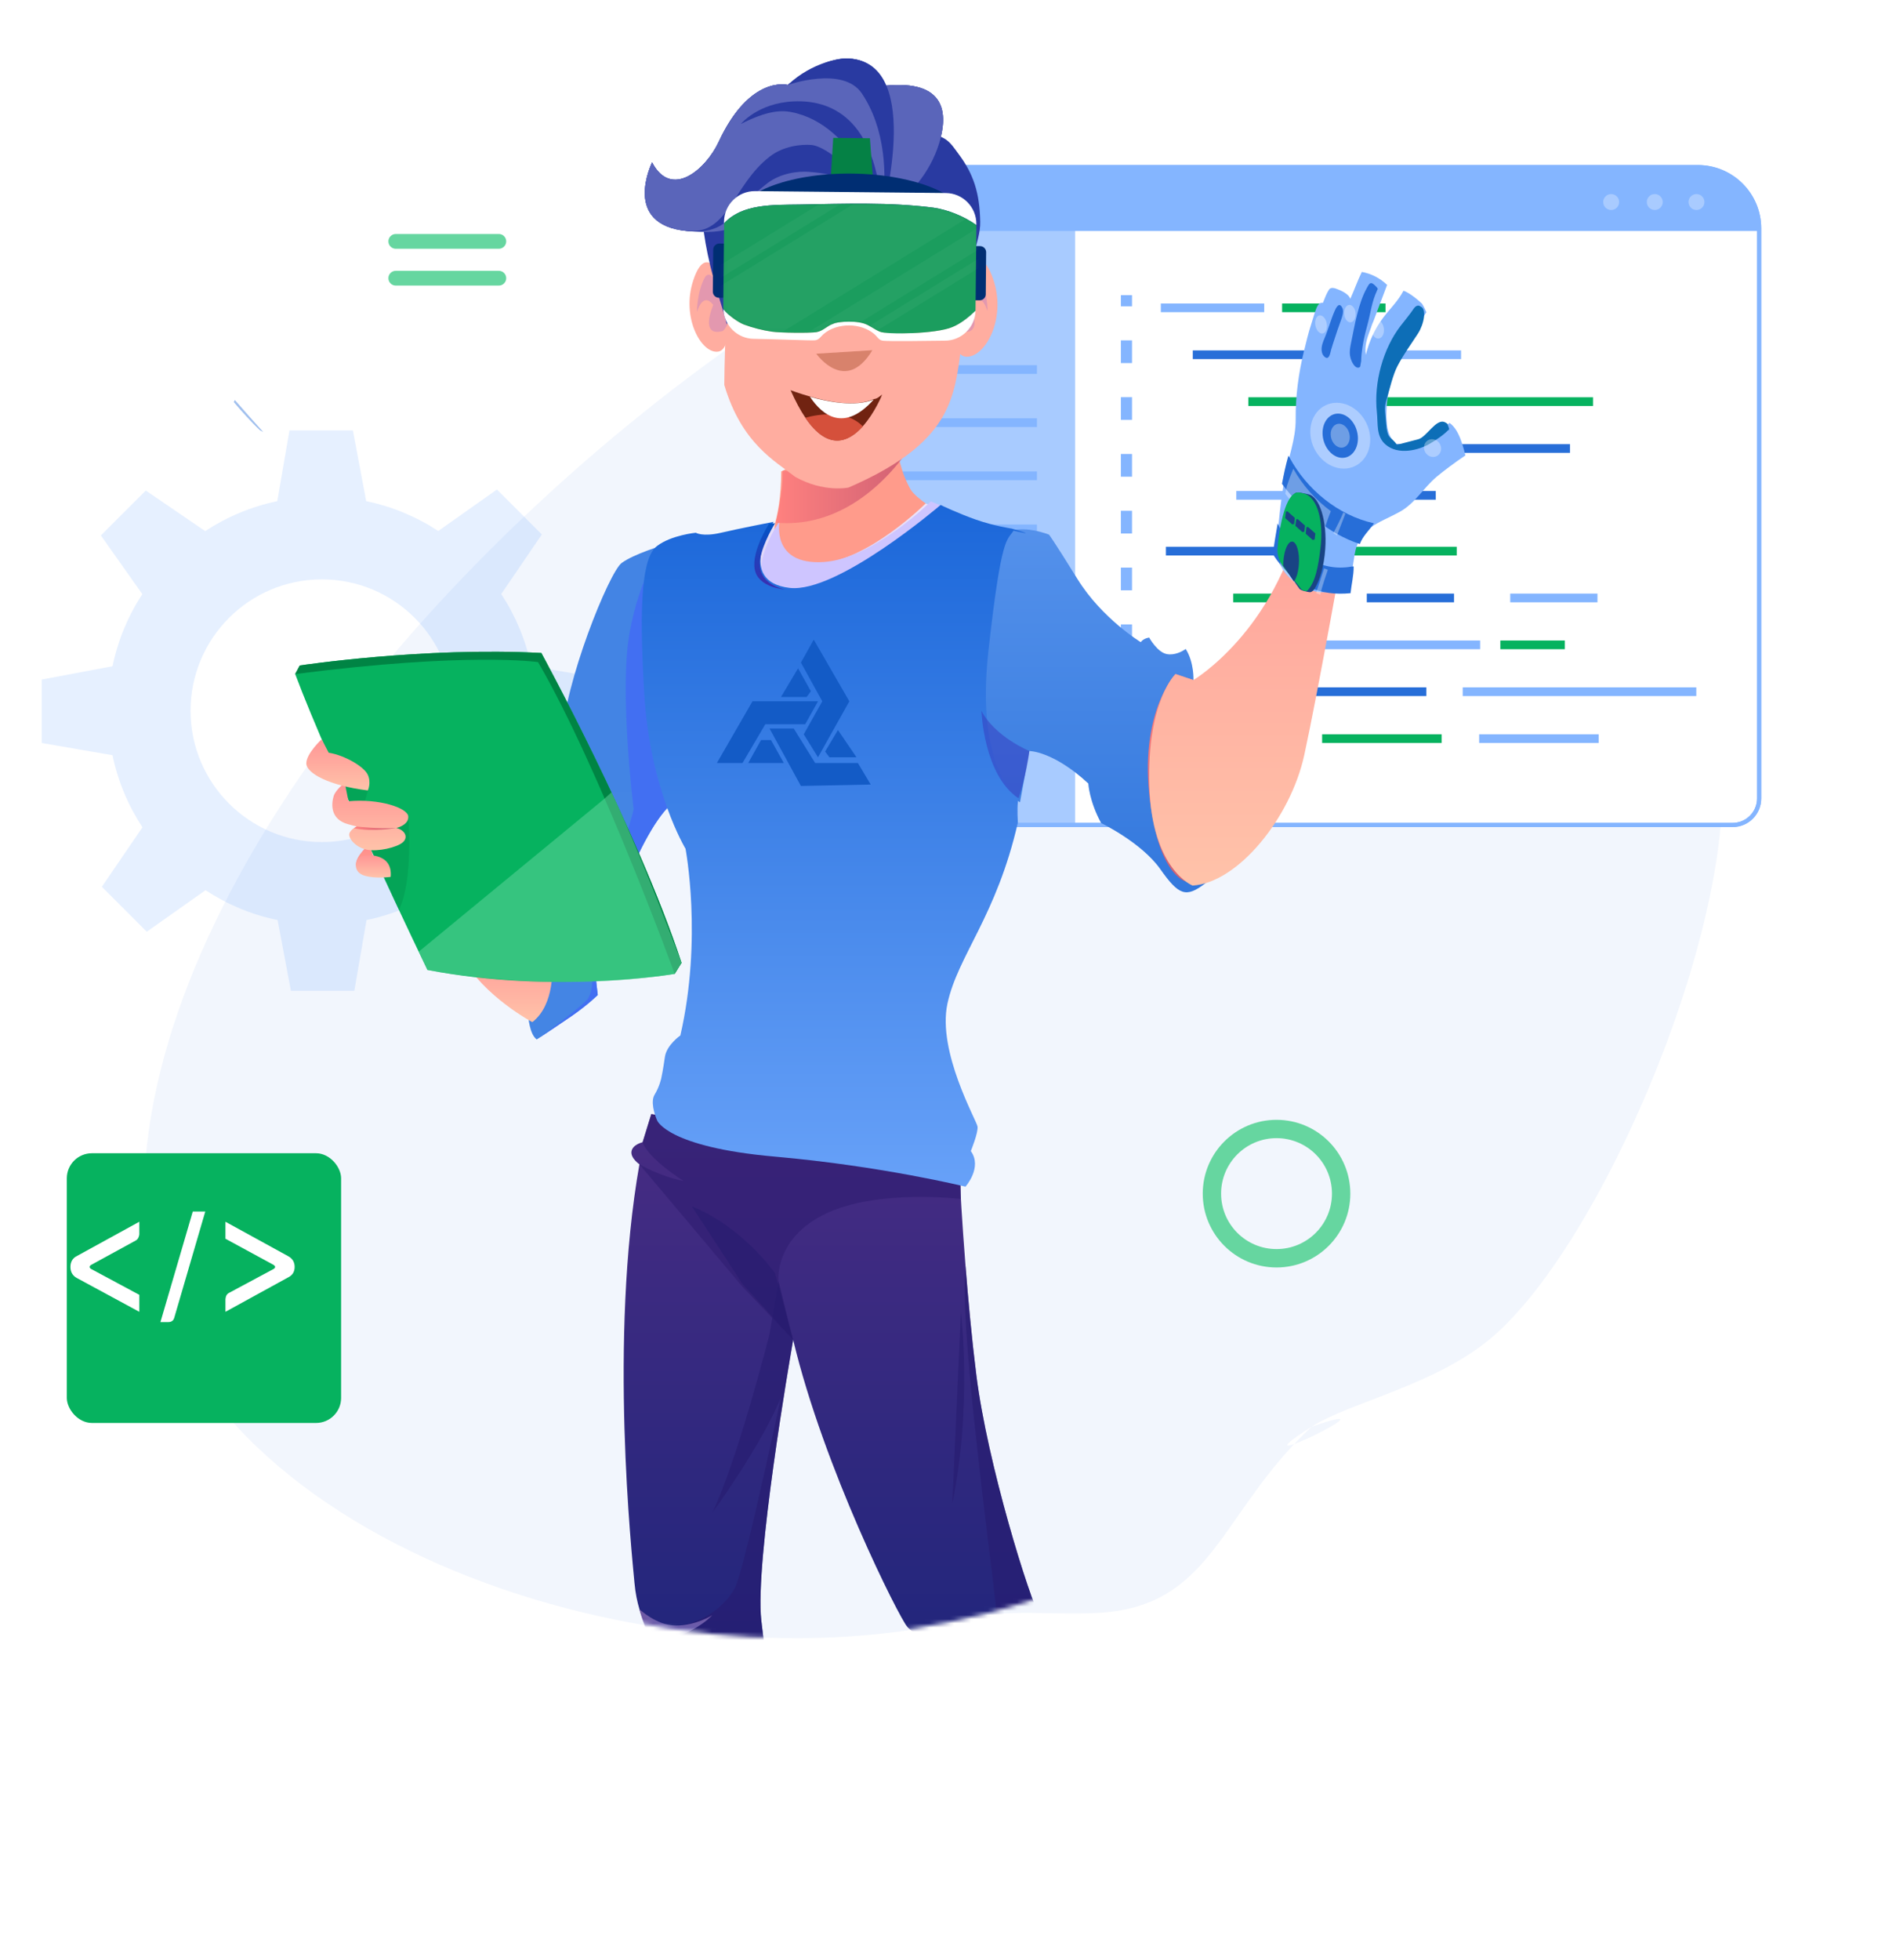 <svg width="454" height="469" viewBox="0 0 454 469" fill="none" xmlns="http://www.w3.org/2000/svg">
<g id="Group 678">
<g id="Group 677">
<path id="Vector" opacity="0.2" d="M127.194 180.713L144.133 177.527V162.34L127.194 159.42C125.893 153.18 123.424 147.339 120.025 142.162L129.743 127.904L118.99 117.151L104.945 127.081C99.767 123.683 93.953 121.24 87.687 119.939L84.501 103H69.314L66.393 119.939C60.154 121.24 54.313 123.709 49.135 127.108L34.904 117.39L24.151 128.143L34.081 142.189C30.683 147.366 28.24 153.207 26.939 159.446L10 162.632V177.819L26.939 180.74C28.24 187.006 30.709 192.82 34.108 197.998L24.39 212.229L35.143 222.982L49.215 213.052C54.392 216.45 60.233 218.919 66.473 220.194L69.659 237.133H84.846L87.766 220.194C94.032 218.893 99.847 216.424 105.024 213.025L119.255 222.743L130.008 211.99L120.078 197.945C123.45 192.794 125.893 186.979 127.194 180.713ZM77.067 201.529C59.703 201.529 45.631 187.431 45.631 170.093C45.631 152.756 59.703 138.657 77.067 138.657C94.43 138.657 108.502 152.729 108.502 170.093C108.502 187.457 94.43 201.529 77.067 201.529Z" fill="#84B5FF"/>
<g id="Group 508">
<path id="Vector_2" opacity="0.06" d="M179.05 80.056C101.773 133.666 31.972 219.256 34.5 290.997C37.028 362.739 147 404.997 227 388.497C239.208 384.489 250.396 386.707 263 385.997C290.563 384.489 292 361.997 314.053 341.458C337.03 333.394 293.156 354.798 314.053 341.458C323.128 335.592 343.826 331.565 357.394 319.938C387.401 294.224 425.396 198.701 408.108 167.098C390.82 135.495 284.868 6.645 179.05 80.056Z" fill="#276ED8"/>
<g id="Group">
<path id="Vector_3" d="M421.227 54.668V191.085C421.227 194.593 418.386 197.434 414.878 197.434H206.852C203.344 197.434 200.503 194.593 200.503 191.085V54.668C200.503 46.575 207.068 40 215.171 40H406.559C414.662 40 421.227 46.575 421.227 54.668Z" fill="white" stroke="#84B5FF" stroke-miterlimit="10"/>
<g id="Group 284">
<g id="Group 76">
<g id="Group 77">
<g id="Group_2">
<g id="Group_3">
<g id="Group_4">
<path id="Vector_4" d="M302.72 72.632H277.962V74.712H302.72V72.632Z" fill="#84B5FF"/>
</g>
<g id="Group_5">
<path id="Vector_5" d="M331.761 72.632H307.003V74.712H331.761V72.632Z" fill="#06B25F"/>
</g>
<g id="Group_6">
<path id="Vector_6" d="M324.003 83.86H285.611V85.94H324.003V83.86Z" fill="#276ED8"/>
</g>
<g id="Group_7">
<path id="Vector_7" d="M349.854 83.86H330.345V85.94H349.854V83.86Z" fill="#84B5FF"/>
</g>
<g id="Group_8">
<path id="Vector_8" d="M315.781 95.074H298.923V97.154H315.781V95.074Z" fill="#06B25F"/>
</g>
<g id="Group_9">
<path id="Vector_9" d="M381.457 95.074H325.526V97.154H381.457V95.074Z" fill="#06B25F"/>
</g>
<g id="Group_10">
<path id="Vector_10" d="M375.939 106.296H312.019V108.377H375.939V106.296Z" fill="#276ED8"/>
</g>
<g id="Group_11">
<path id="Vector_11" d="M315.709 117.511H296.038V119.591H315.709V117.511Z" fill="#84B5FF"/>
</g>
<g id="Group_12">
<path id="Vector_12" d="M343.799 117.511H324.128V119.591H343.799V117.511Z" fill="#276ED8"/>
</g>
</g>
<g id="Group_13">
<g id="Group_14">
<path id="Vector_13" d="M306.572 175.732H277.962V177.813H306.572V175.732Z" fill="#84B5FF"/>
</g>
<g id="Group_15">
<path id="Vector_14" d="M345.197 175.732H316.587V177.813H345.197V175.732Z" fill="#06B25F"/>
</g>
<g id="Group_16">
<path id="Vector_15" d="M382.801 175.732H354.19V177.813H382.801V175.732Z" fill="#84B5FF"/>
</g>
<g id="Group_17">
<path id="Vector_16" d="M341.543 164.5H285.612V166.581H341.543V164.5Z" fill="#276ED8"/>
</g>
<g id="Group_18">
<path id="Vector_17" d="M406.179 164.5H350.248V166.581H406.179V164.5Z" fill="#84B5FF"/>
</g>
<g id="Group_19">
<path id="Vector_18" d="M354.423 153.289H298.923V155.37H354.423V153.289Z" fill="#84B5FF"/>
</g>
<g id="Group_20">
<path id="Vector_19" d="M374.702 153.289H359.26V155.37H374.702V153.289Z" fill="#06B25F"/>
</g>
<g id="Group_21">
<path id="Vector_20" d="M316.193 142.063H295.304V144.143H316.193V142.063Z" fill="#06B25F"/>
</g>
<g id="Group_22">
<path id="Vector_21" d="M348.17 142.063H327.281V144.143H348.17V142.063Z" fill="#276ED8"/>
</g>
<g id="Group_23">
<path id="Vector_22" d="M382.514 142.063H361.625V144.143H382.514V142.063Z" fill="#84B5FF"/>
</g>
<g id="Group_24">
<path id="Vector_23" d="M348.815 130.854H319.524V132.934H348.815V130.854Z" fill="#06B25F"/>
</g>
<g id="Group_25">
<path id="Vector_24" d="M308.471 130.854H279.18V132.934H308.471V130.854Z" fill="#276ED8"/>
</g>
</g>
</g>
<g id="Group_26">
<g id="Group_27">
<g id="Group_28">
<path id="Vector_25" d="M271.064 70.642H268.395V73.314H271.064V70.642Z" fill="#84B5FF"/>
</g>
</g>
<g id="Group_29">
<g id="Group_30">
<path id="Vector_26" d="M271.064 168.467H268.395V163.032H271.064V168.467ZM271.064 154.871H268.395V149.437H271.064V154.871ZM271.064 141.276H268.395V135.841H271.064V141.276ZM271.064 127.68H268.395V122.245H271.064V127.68ZM271.064 114.084H268.395V108.649H271.064V114.084ZM271.064 100.488H268.395V95.053H271.064V100.488ZM271.064 86.892H268.395V81.458H271.064V86.892Z" fill="#84B5FF"/>
</g>
</g>
<g id="Group_31">
<g id="Group_32">
<path id="Vector_27" d="M271.065 176.626H268.396V179.299H271.065V176.626Z" fill="#84B5FF"/>
</g>
</g>
</g>
</g>
</g>
<path id="Rectangle 3" opacity="0.7" d="M200 56.761C200 53.447 202.686 50.761 206 50.761H257.443V197.445H206C202.686 197.445 200 194.759 200 191.445V56.761Z" fill="#84B5FF"/>
<path id="Vector_28" d="M229.351 74.685H204.593V76.765H229.351V74.685Z" fill="#06B25F"/>
<path id="Vector_29" d="M248.302 87.399H209.91V89.479H248.302V87.399Z" fill="#84B5FF"/>
<path id="Vector_30" d="M248.302 100.114H209.91V102.195H248.302V100.114Z" fill="#84B5FF"/>
<path id="Vector_31" d="M248.302 112.829H209.91V114.91H248.302V112.829Z" fill="#84B5FF"/>
<path id="Vector_32" d="M248.302 125.541H209.91V127.622H248.302V125.541Z" fill="#84B5FF"/>
<path id="Vector_33" d="M250.296 150.969H211.904V153.05H250.296V150.969Z" fill="#84B5FF"/>
<path id="Vector_34" d="M250.296 163.686H211.904V165.767H250.296V163.686Z" fill="#84B5FF"/>
<path id="Vector_35" d="M250.296 176.397H211.904V178.478H250.296V176.397Z" fill="#84B5FF"/>
<path id="Vector_36" d="M229.351 138.255H204.593V140.336H229.351V138.255Z" fill="#06B25F"/>
</g>
<path id="Vector_37" d="M421.227 54.668V55.284H200.503V54.668C200.503 46.575 207.068 40 215.171 40H406.559C414.662 40 421.227 46.575 421.227 54.668Z" fill="#84B5FF"/>
<g id="Group_33">
<g id="Group_34">
<path id="Vector_38" opacity="0.3" d="M387.705 48.35C387.705 49.407 386.854 50.258 385.798 50.258C384.741 50.258 383.89 49.407 383.89 48.35C383.89 47.294 384.741 46.443 385.798 46.443C386.844 46.443 387.705 47.294 387.705 48.35Z" fill="white"/>
<path id="Vector_39" opacity="0.3" d="M398.147 48.35C398.147 49.406 397.296 50.258 396.239 50.258C395.182 50.258 394.331 49.406 394.331 48.35C394.331 47.293 395.182 46.442 396.239 46.442C397.285 46.442 398.147 47.293 398.147 48.35Z" fill="white"/>
<path id="Vector_40" opacity="0.3" d="M408.129 48.35C408.129 49.406 407.278 50.258 406.221 50.258C405.165 50.258 404.313 49.406 404.313 48.35C404.313 47.293 405.165 46.442 406.221 46.442C407.278 46.442 408.129 47.293 408.129 48.35Z" fill="white"/>
</g>
</g>
<path id="Vector_41" d="M421.227 54.668V191.085C421.227 194.593 418.386 197.434 414.878 197.434H206.852C203.344 197.434 200.503 194.593 200.503 191.085V54.668C200.503 46.575 207.068 40 215.171 40H406.559C414.662 40 421.227 46.575 421.227 54.668Z" stroke="#84B5FF" stroke-miterlimit="10"/>
</g>
<g id="Group 81">
<g id="Rectangle 3_2" filter="url(#filter0_d_620_6468)">
<rect x="11" y="271" width="65.68" height="64.547" rx="6" fill="#06B25F"/>
</g>
<g id="&#60; / &#62;">
<path d="M33.358 313.947L18.323 305.816C17.352 305.254 16.866 304.384 16.866 303.208C16.866 301.981 17.377 301.112 18.4 300.6L33.358 292.392V295.384C33.358 295.589 33.281 295.87 33.128 296.228C32.974 296.535 32.744 296.765 32.437 296.918L21.775 302.748C21.366 303.055 21.366 303.362 21.775 303.668L33.358 309.882V313.947Z" fill="white"/>
<path d="M46.164 289.938H49.156L41.715 315.405C41.511 316.07 41.05 316.402 40.334 316.402H38.417L46.164 289.938Z" fill="white"/>
<path d="M53.985 292.392L68.943 300.6C70.017 301.163 70.553 302.032 70.553 303.208C70.553 304.384 70.017 305.228 68.943 305.74L53.985 313.947V310.956C53.985 310.802 54.036 310.547 54.138 310.189C54.291 309.831 54.522 309.575 54.828 309.422L65.567 303.668C65.977 303.362 65.977 303.055 65.567 302.748L53.985 296.458V292.392Z" fill="white"/>
</g>
</g>
<g id="Mask Group">
<mask id="mask0_620_6468" style="mask-type:alpha" maskUnits="userSpaceOnUse" x="1" y="11" width="377" height="381">
<path id="Ellipse 14" d="M378 201.997C378 306.931 293.606 391.997 189.5 391.997C85.395 391.997 1 306.931 1 201.997C1 97.063 85.395 11.997 189.5 11.997C293.606 11.997 378 97.063 378 201.997Z" fill="#C4C4C4"/>
</mask>
<g mask="url(#mask0_620_6468)">
<g id="Group 343">
<path id="Vector_42" d="M122.811 201.432C122.811 201.432 125.533 200.611 126.624 202.793C127.714 204.975 131.127 231.166 130.177 238.532C129.216 245.899 126.494 243.177 126.494 243.177C126.494 243.177 126.764 247.54 128.535 248.772L128.546 248.761C128.568 248.75 128.611 248.718 128.665 248.674C128.708 248.653 128.762 248.61 128.827 248.566H128.838C129.885 247.875 133.514 245.477 136.863 243.177C140.816 240.444 143.138 238.122 143.138 238.122C143.138 238.122 142.587 233.759 142.587 232.538C142.587 231.307 151.325 202.242 159.911 193.245C167.926 184.853 160.052 137.578 158.95 131.195L158.821 130.482C158.821 130.482 151.865 132.534 148.862 134.727C145.871 136.93 135.081 163.5 134.541 177.141C133.99 190.782 129.086 198.526 129.086 198.526C129.086 198.526 127.444 197.533 124.712 198.526L122.811 201.432Z" fill="url(#paint0_linear_620_6468)"/>
<path id="Vector_43" opacity="0.83" d="M128.838 248.566C129.885 247.875 133.514 245.477 136.863 243.177C140.816 240.444 143.138 238.122 143.138 238.122C143.138 238.122 142.587 233.759 142.587 232.538C142.587 231.307 151.325 202.242 159.911 193.245C167.926 184.853 160.052 137.578 158.95 131.195L158.821 130.482C158.821 130.482 153.161 137.578 150.709 151.694C148.247 165.822 151.725 193.655 151.725 193.655C151.725 193.655 146.821 216.164 134.746 216.575C134.746 216.575 144.877 231.404 140.881 238.846C140.114 240.261 130.685 247.259 128.838 248.566Z" fill="#436CF6"/>
<path id="Vector_44" d="M151.93 378.855C152.157 381.34 152.589 383.349 153.108 385.098V385.109C153.983 388.123 155.084 390.38 155.689 392.972C156.64 397.066 157.73 412.997 157.73 412.997H186.385C185.294 407.099 183.933 402.531 182.291 387.788C180.725 373.693 189.15 325.111 189.873 320.953C189.906 320.769 189.927 320.672 189.927 320.672C197.294 351.497 215.374 387.248 217.221 389.289C219.057 391.341 222.74 393.177 222.74 393.177C224.792 397.066 229.091 412.997 229.091 412.997H262.033C260.197 404.572 251.805 391.957 249.137 387.248C246.48 382.539 236.457 350.406 233.789 329.129C232.677 320.261 231.824 310.897 231.197 302.98V302.959C230.322 291.899 229.901 283.69 229.901 283.69C221.52 275.104 155.948 266.636 155.948 266.636L153.875 273.365C153.875 273.365 151.531 273.872 151.218 275.514C150.915 277.145 153.108 278.646 153.108 278.646C145.752 320.391 151.326 372.105 151.93 378.855Z" fill="url(#paint1_linear_620_6468)"/>
<path id="Vector_45" opacity="0.62" d="M230.084 286.952C230.084 286.952 210.254 284.511 197.768 290.441C185.283 296.37 186.406 306.609 186.406 306.609L189.927 320.661L177.798 307.97L153.096 278.636C153.096 278.636 157.719 281.433 163.724 282.664C163.724 282.664 155.3 277.447 153.874 273.354L155.948 266.625L230.084 282.459V286.952Z" fill="#301E72"/>
<path id="Vector_46" d="M132.186 231.102C132.186 231.102 133.007 240.315 127.477 244.613C127.477 244.613 116.115 238.684 110.531 228.996C104.925 219.296 132.186 231.102 132.186 231.102Z" fill="url(#paint2_linear_620_6468)"/>
<path id="Vector_47" d="M88.421 202.091C88.421 202.091 85.257 204.661 85.235 206.865C85.214 209.068 90.463 208.042 90.463 208.042L88.421 202.091Z" fill="url(#paint3_linear_620_6468)"/>
<path id="Vector_48" d="M244.234 192.013L246.48 179.733C246.48 179.733 252.215 179.733 260.597 187.51C260.597 187.51 260.802 191.722 263.675 196.982C263.675 196.982 273.331 201.637 277.813 207.977C282.296 214.317 283.991 214.954 288.668 211.358C289.91 210.407 290.753 207.178 291.195 202.782C291.854 196.139 291.606 186.829 290.461 178.631C289.51 171.87 287.944 165.876 285.773 162.754C285.773 162.754 285.979 158.585 283.926 155.313C283.829 155.377 283.721 155.442 283.624 155.518C282.954 155.939 281.226 156.868 279.433 156.544C277.111 156.133 275.167 152.58 275.167 152.58C275.167 152.58 273.839 152.72 273.158 153.682C273.158 153.682 263.88 148.054 258.005 138.582C252.14 129.121 251.189 127.954 251.189 127.954C251.189 127.954 249.688 127.339 247.658 126.961C246.059 126.658 244.126 126.518 242.322 126.939C242.322 126.939 213.808 171.006 244.234 192.013Z" fill="url(#paint4_linear_620_6468)"/>
<path id="Vector_49" d="M183.512 130.481C183.512 130.481 187.066 125.178 187.066 112.822L214.737 99.321C214.737 99.321 213.344 108.848 218.031 117.11C219.273 119.292 225.052 122.748 225.052 122.748C225.052 122.748 199.767 153.93 187.627 150.938C175.487 147.946 177.917 134.726 177.917 134.726C177.917 134.726 179.969 135.525 183.512 130.481Z" fill="#FF9B8B"/>
<path id="Vector_50" d="M221.65 120.491C221.65 120.491 207.944 134.154 196.149 134.921C183.512 135.742 185.597 125.233 185.597 125.233C185.597 125.233 179.883 133.247 181.514 139.555C183.156 145.862 195.631 146.175 205.254 141.974C214.878 137.783 224.08 121.485 224.08 121.485L221.65 120.491Z" fill="url(#paint5_linear_620_6468)"/>
<g id="Group 578">
<path id="Vector_51" d="M222.887 120C222.887 120 209.114 133.73 197.261 134.5C184.562 135.325 186.657 124.765 186.657 124.765C186.657 124.765 180.916 132.818 182.554 139.157C184.204 145.495 196.74 145.81 206.411 141.588C216.082 137.377 225.329 120.998 225.329 120.998L222.887 120Z" fill="#CEC5FF"/>
<path id="Vector_52" d="M164.15 203.118C164.15 203.118 168.253 224.575 162.913 247.813C162.913 247.813 159.624 250.071 159.211 252.947C159.211 252.947 159.211 252.969 159.201 253.001C158.81 255.867 158.347 258.014 158.347 258.014C158.347 258.014 157.974 259.948 156.737 261.999C156.509 262.39 156.379 262.846 156.335 263.345C156.14 265.472 157.355 268.164 157.355 268.164C157.355 268.164 159.83 274.546 185.532 276.804C211.233 279.072 231.183 284 231.183 284C231.183 284 235.299 279.386 232.466 275.479C232.466 275.479 234.276 271.051 234.07 269.608C233.864 268.164 224.399 251.721 226.863 240.205C229.338 228.689 238.585 219.344 243.73 196.866C243.73 196.866 243.523 193.65 243.73 192C243.936 190.361 243.729 190.918 243.729 190.918C243.729 190.918 233.516 184.199 236.675 155.817C239.822 127.434 241.188 129.5 242.688 127C242.688 127 249.547 128.617 242.264 126.501C242.264 126.501 238.075 125.893 233.755 124.384C229.435 122.876 225.225 120.851 225.225 120.851C225.225 120.851 200.499 142.054 189.07 140.698C176.024 139.156 185.228 124.884 185.228 124.884C185.228 124.884 177.033 126.479 172.648 127.499C168.253 128.531 166.614 127.499 166.614 127.499C166.614 127.499 160.785 128.055 157.355 130.649C153.926 133.232 152.905 143.064 154.273 166.095C155.641 189.127 164.15 203.118 164.15 203.118Z" fill="url(#paint6_linear_620_6468)"/>
<g id="Vector 4">
<path d="M203.376 167.84L194.85 153.075L191.78 158.569L196.896 167.84L192.462 175.738L195.873 181.232L203.376 167.84Z" fill="#135BC6"/>
<path d="M191.098 159.943L194.167 165.437L193.144 166.81H187.005L191.098 159.943Z" fill="#135BC6"/>
<path d="M192.803 173.334L195.873 167.84H180.184L171.657 182.605H177.796L183.253 173.334H192.803Z" fill="#135BC6"/>
<path d="M184.277 174.364H190.075L195.191 182.605H205.423L208.492 187.756L191.78 188.099L184.277 174.364Z" fill="#135BC6"/>
<path d="M182.23 177.111H184.618L187.687 182.605H179.161L182.23 177.111Z" fill="#135BC6"/>
<path d="M197.578 179.858L200.648 174.708L205.082 181.232H198.601L197.578 179.858Z" fill="#135BC6"/>
</g>
</g>
<path id="Vector_53" d="M70.686 161.318C79.143 183.967 102.343 232.128 102.343 232.128C132.899 237.992 161.553 233.078 161.553 233.078L163.195 230.432C152.556 198.246 129.626 156.274 129.626 156.274C101.523 154.773 71.777 159.266 71.777 159.266L70.686 161.318Z" fill="#06B25F"/>
<path id="Vector_54" opacity="0.3" d="M97.764 195.394C97.764 195.394 99.06 210.602 95.518 217.752L81.563 187.304L88.206 188.871L87.331 191.949C87.331 191.938 92.85 191.679 97.764 195.394Z" fill="#008444"/>
<path id="Vector_55" d="M82.557 187.304C82.557 187.304 80.332 189.065 79.9 190.512C79.425 192.078 78.809 196.031 83.378 197.263L85.419 197.814C85.419 197.814 83.918 198.494 83.648 199.52C83.378 200.546 85.084 202.793 87.806 203.344C90.539 203.894 95.107 202.793 96.468 201.572C97.829 200.341 96.943 198.634 94.902 198.159C94.902 198.159 97.905 197.49 97.764 195.405C97.624 193.32 90.733 191.074 83.442 191.754L82.557 187.304Z" fill="url(#paint7_linear_620_6468)"/>
<path id="Vector_56" d="M77.028 176.925C77.028 176.925 73.345 180.338 73.345 182.692C73.345 185.047 78.767 188.017 88.077 189.173C88.077 189.173 88.952 187.369 88.077 185.425C87.202 183.481 82.547 180.748 78.713 180.143L77.028 176.925Z" fill="url(#paint8_linear_620_6468)"/>
<path id="Vector_57" d="M87.763 204.694C87.763 204.694 94.093 204.078 93.542 209.856C93.542 209.856 89.999 210.353 87.407 209.608C84.815 208.863 85.16 206.875 85.365 206.195C85.56 205.514 85.798 204.974 87.763 204.694Z" fill="url(#paint9_linear_620_6468)"/>
<path id="Vector_58" d="M218.322 106.323C218.322 106.323 206.443 126.923 185.773 125.092C185.773 125.092 187.618 117.862 187.413 112.712C187.413 112.712 197.049 112.486 204.176 109.847C212.22 106.873 218.31 99.245 218.31 99.245L218.322 106.323Z" fill="url(#paint10_linear_620_6468)"/>
<path id="Vector_59" d="M285.773 162.744C285.773 162.744 282.134 167.053 279.703 183.956C277.273 200.859 283.948 210.947 283.948 210.947C283.948 210.947 277.187 209.673 275.167 189.886C273.147 170.099 281.475 161.307 281.475 161.307L285.773 162.744Z" fill="url(#paint11_linear_620_6468)"/>
<path id="Vector_60" opacity="0.5" d="M246.479 179.733C246.479 179.733 238.195 176.309 235.009 170.11C235.009 170.11 235.495 185.468 243.887 191.063C243.887 191.063 245.972 184.842 246.479 179.733Z" fill="#3739BE"/>
<path id="Vector_61" opacity="0.62" d="M189.927 320.661L185.563 304.698C185.563 304.698 177.981 293.713 165.668 288.702L177.798 307.29L189.927 320.661Z" fill="#281C6F"/>
<path id="Vector_62" opacity="0.62" d="M217.221 389.289C219.057 391.341 222.74 393.177 222.74 393.177C224.792 397.066 229.091 412.997 229.091 412.997H262.033C260.197 404.572 251.805 391.957 249.137 387.248C246.48 382.539 236.457 350.407 233.789 329.129C232.677 320.262 231.824 310.897 231.197 302.98C231.165 303.585 230.074 309.774 233.26 339.822C236.533 370.658 238.768 383.975 238.498 386.697C238.228 389.43 224.857 395.975 217.221 389.289Z" fill="#281C6F"/>
<path id="Vector_63" opacity="0.62" d="M153.107 385.109C153.982 388.122 155.084 390.38 155.689 392.972C156.639 397.065 157.73 412.997 157.73 412.997H186.384C185.294 407.099 183.933 402.531 182.291 387.788C180.725 373.693 189.149 325.111 189.873 320.953C188.923 325.424 178.338 375.81 175.951 380.087C170.756 389.354 156.682 392.497 153.107 385.109Z" fill="#281C6F"/>
<path id="Vector_64" opacity="0.62" d="M238.143 387.464C238.143 387.464 235.874 397.39 224.912 398.869L222.741 393.177C222.741 393.177 218.582 390.65 217.902 389.97C217.902 389.97 220.959 392.292 228.022 391.201C235.086 390.11 238.143 387.464 238.143 387.464Z" fill="url(#paint12_linear_620_6468)"/>
<path id="Vector_65" opacity="0.62" d="M170.54 386.567C170.54 386.567 165.571 392.151 155.678 392.972C155.678 392.972 153.831 388.144 153.096 385.109C153.096 385.109 157.233 389.041 161.813 389.041C166.662 389.041 170.54 386.567 170.54 386.567Z" fill="url(#paint13_linear_620_6468)"/>
<path id="Vector_66" d="M70.686 161.318C112.032 155.993 128.838 158.456 128.838 158.456C143.624 183.784 161.553 233.078 161.553 233.078L163.195 230.432C152.556 198.246 129.626 156.274 129.626 156.274C101.523 154.773 71.777 159.266 71.777 159.266L70.686 161.318Z" fill="#008444"/>
<path id="Vector_67" d="M85.419 197.803C85.419 197.803 90.808 198.419 94.902 198.149C94.902 198.149 89.275 199.175 84.717 198.213L85.419 197.803Z" fill="url(#paint14_linear_620_6468)"/>
<path id="Vector_68" opacity="0.83" d="M225.139 130.114C225.117 130.201 225.085 130.276 225.052 130.362C225.096 130.244 225.128 130.158 225.139 130.114Z" fill="url(#paint15_linear_620_6468)"/>
<path id="Vector_69" opacity="0.5" d="M144.79 191.106L100.259 227.764L102.343 232.128C102.343 232.128 130.447 237.917 161.553 233.078L163.195 230.432C163.195 230.432 153.15 203.57 146.41 189.627L144.79 191.106Z" fill="#66D6A0"/>
<path id="Vector_70" opacity="0.62" d="M230.085 314.116C230.085 314.116 232.882 336.182 228.022 359.955L230.085 314.116Z" fill="#281C6F"/>
<path id="Vector_71" opacity="0.62" d="M184.267 319.301C184.267 319.301 176.685 349.316 170.551 362.071C170.551 362.071 182.637 345.492 187.022 334.303L189.873 320.953L186.406 306.62L184.267 319.301Z" fill="#281C6F"/>
<path id="Vector_72" d="M184.16 125.341L185.586 125.222C185.586 125.222 182.637 129.942 182.021 133.83C181.406 137.718 183.987 140.224 187.983 141.077C187.983 141.077 181.546 140.699 180.725 136.271C179.904 131.843 184.16 125.341 184.16 125.341Z" fill="url(#paint16_linear_620_6468)"/>
<g id="Group 299">
<g id="Group 297">
<g id="Group_35">
<path id="Vector_73" d="M173.43 92.113C177.593 106.183 185.621 110.346 190.416 114.126C197.225 117.947 203.162 116.689 203.162 116.689C226.061 106.778 228.3 96.797 229.808 85.655C230.562 80.158 231.245 69.928 228.936 57.283C228.63 55.557 228.111 54.004 227.452 52.574C223.258 43.429 213.363 39.88 213.363 39.88C207.45 37.71 200.712 37.242 194.563 38.425C185.705 40.126 178.731 44.933 176.493 54.423C175.763 57.48 175.362 60.635 175.009 63.766C174.231 70.199 173.831 76.707 173.619 83.19C173.524 86.148 173.454 89.131 173.43 92.113Z" fill="#FFADA0"/>
</g>
<path id="Vector_74" d="M195.222 57.728C195.222 57.728 182.925 55.245 179.07 64.303C179.07 64.303 192.81 60.164 195.435 62.222L195.222 57.728Z" fill="#38368E"/>
<path id="Vector_75" d="M208.297 59.066C208.297 59.066 220.405 55.826 224.827 64.623C224.827 64.623 210.851 61.36 208.368 63.559L208.297 59.066Z" fill="#38368E"/>
<g id="Group_36">
<path id="Vector_76" d="M221.918 73.61C221.664 77.39 218.062 80.257 213.876 79.978C209.69 79.698 206.493 76.4 206.747 72.595C207.001 68.815 210.603 65.974 214.789 66.253C218.975 66.532 222.171 69.83 221.918 73.61Z" fill="white"/>
<g id="Group_37">
<path id="Vector_77" d="M209.258 72.516C209.03 75.865 210.984 78.731 213.596 78.909C216.209 79.086 218.518 76.499 218.746 73.15C218.975 69.802 217.047 66.935 214.408 66.757C211.795 66.58 209.487 69.167 209.258 72.516Z" fill="#7F9EC9"/>
<path id="Vector_78" d="M210.63 72.617C210.478 75.001 211.848 77.031 213.7 77.158C215.552 77.285 217.2 75.458 217.353 73.073C217.505 70.689 216.135 68.659 214.283 68.532C212.431 68.38 210.782 70.232 210.63 72.617Z" fill="#38368E"/>
<path id="Vector_79" d="M210.679 68.509C210.629 69.143 211.364 69.726 212.328 69.802C213.292 69.879 214.104 69.397 214.155 68.737C214.206 68.078 213.444 67.519 212.48 67.443C211.542 67.392 210.73 67.874 210.679 68.509Z" fill="white" fill-opacity="0.8"/>
</g>
</g>
<g id="Group_38">
<path id="Vector_80" d="M194.826 73.018C194.579 76.745 191.075 79.558 187.002 79.287C182.93 79.015 179.82 75.757 180.067 72.03C180.314 68.279 183.818 65.49 187.891 65.761C191.963 66.033 195.073 69.291 194.826 73.018Z" fill="white"/>
<g id="Group_39">
<path id="Vector_81" d="M183.547 72.028C183.324 75.285 185.225 78.075 187.767 78.247C190.309 78.42 192.555 75.903 192.777 72.645C192.999 69.387 191.099 66.598 188.557 66.425C186.015 66.252 183.769 68.77 183.547 72.028Z" fill="#7F9EC9"/>
<path id="Vector_82" d="M184.879 72.129C184.731 74.449 186.064 76.424 187.866 76.547C189.668 76.67 191.272 74.868 191.42 72.549C191.568 70.228 190.235 68.254 188.434 68.131C186.632 68.007 185.052 69.809 184.879 72.129Z" fill="#38368E"/>
<path id="Vector_83" d="M184.929 68.128C184.88 68.745 185.62 69.313 186.534 69.387C187.471 69.461 188.261 68.992 188.311 68.35C188.36 67.709 187.644 67.166 186.706 67.092C185.768 67.042 184.979 67.487 184.929 68.128Z" fill="white" fill-opacity="0.8"/>
</g>
</g>
<g id="Group_40">
<g id="Group_41">
<path id="Vector_84" d="M174.247 70.113C174.247 70.113 169.732 55.853 166.008 67.075C163.04 76.013 167.987 84.775 171.98 84.147C175.974 83.545 174.247 70.113 174.247 70.113Z" fill="#FFADA0"/>
<path id="Vector_85" d="M174.144 72.661C174.144 72.661 170.583 63.03 168.726 66.496C166.868 69.962 166.887 74.698 166.887 74.698C166.887 74.698 168.209 69.671 170.794 72.978C170.794 72.978 167.328 80.837 173.11 79.196C173.129 79.196 175.638 77 174.144 72.661Z" fill="#E398AF"/>
</g>
</g>
<g id="Group_42">
<g id="Group_43">
<path id="Vector_86" d="M228.561 70.131C228.561 70.131 233.64 54.681 237.829 66.84C241.169 76.523 235.603 85.989 231.111 85.336C226.618 84.683 228.561 70.131 228.561 70.131Z" fill="#FFADA0"/>
<path id="Vector_87" d="M228.644 72.366C228.644 72.366 232.484 62.316 234.487 65.933C236.489 69.55 236.469 74.492 236.469 74.492C236.469 74.492 235.044 69.246 232.257 72.697C232.257 72.697 235.994 80.897 229.758 79.186C229.758 79.186 227.054 76.894 228.644 72.366Z" fill="#E398AF"/>
</g>
</g>
<g id="Group_44">
<path id="Vector_88" d="M211.236 94.414C211.149 94.677 209.416 98.867 206.608 102.004C203.23 105.777 198.294 108.014 192.832 99.942C191.67 98.231 190.507 96.081 189.301 93.383C189.301 93.383 191.187 94.107 193.951 94.897C198.294 96.125 204.743 97.507 209.218 95.511C209.964 95.489 210.622 94.897 211.236 94.414Z" fill="#712311"/>
<path id="Vector_89" d="M206.607 102.049C203.229 105.822 198.294 108.038 192.832 99.965C195.749 99.176 202.659 97.947 206.607 102.049Z" fill="#D5503B"/>
<path id="Vector_90" d="M209.218 95.622C202.089 103.585 196.912 99.395 193.951 94.964C198.294 96.193 204.743 97.443 209.218 95.622Z" fill="white"/>
</g>
<path id="Vector_91" d="M195.461 84.651C195.461 84.651 202.427 94.551 208.88 83.817L195.461 84.651Z" fill="#D8826C"/>
</g>
<g id="Group_45">
<g id="Group_46">
<path id="Vector_92" d="M228.843 77.637C228.087 75.396 227.633 70.683 227.633 70.683C227.633 70.683 227.496 62.554 227.482 61.488C227.454 58.906 226.162 47.203 220.553 46.889C219.247 46.821 215.796 50.906 211.218 52.777C210.394 53.119 203.41 48.651 199.781 47.381C188.975 43.61 179.008 53.884 179.008 53.884C175.86 57.354 175.626 62.874 175.613 64.5C175.599 65.579 175.709 65.441 175.613 69.608C175.558 71.986 174.788 75.383 174.018 77.637C173.482 75.109 172.121 71.331 170.815 66.508C168.643 58.502 167.859 51.63 168.258 49.84L174.018 39.374C181.84 25.179 200.262 20.753 213.748 29.825L218.807 33.227C225.873 30.754 227.55 34.224 229.516 36.833C233.159 41.697 234.576 46.213 234.713 53.045C234.768 55.586 234.012 57.826 232.074 65.136C230.85 69.754 229.338 75.328 228.843 77.637Z" fill="#293AA1"/>
<path id="Vector_93" d="M156.146 38.869C160.793 47.75 169.041 40.495 172.093 33.951C179.599 17.816 188.645 20.329 188.645 20.329C207.163 6.066 212.03 20.493 212.03 20.493C226.519 19.086 227.055 27.133 224.87 34.279C222.684 41.397 217.666 47.313 211.246 51.124C210.957 51.288 210.669 51.466 210.394 51.63C205.623 43.856 196.742 43.173 192.824 43.678C187.559 44.348 185.497 47.135 182.101 49.936C176.864 54.253 174.526 56.221 164.601 55.305C148.681 53.83 156.146 38.869 156.146 38.869Z" fill="#5A65BA"/>
<path id="Vector_94" d="M156.146 38.869C160.793 47.75 169.041 40.495 172.093 33.951C179.599 17.816 188.645 20.329 188.645 20.329C207.163 6.066 212.03 20.493 212.03 20.493C226.519 19.086 227.055 27.133 224.87 34.279C222.684 41.397 217.666 47.313 211.246 51.124C210.957 51.288 210.669 51.466 210.394 51.63C206.847 42.271 197.54 41.424 193.608 41.124C191.243 40.946 186.982 41.356 183.696 43.897C174.76 50.81 174.54 56.207 164.601 55.291C148.681 53.83 156.146 38.869 156.146 38.869Z" fill="#293AA1"/>
<path id="Vector_95" d="M156.146 38.869C160.793 47.75 169.041 40.495 172.093 33.951C179.599 17.816 188.645 20.329 188.645 20.329C207.163 6.066 212.03 20.493 212.03 20.493C226.519 19.086 227.055 27.133 224.87 34.279C222.684 41.397 217.666 47.313 211.246 51.124C210.957 51.288 210.669 51.466 210.394 51.63C206.847 42.271 198.172 34.989 194.227 34.689C191.862 34.511 187.6 34.921 184.315 37.476C175.379 44.389 174.526 56.207 164.601 55.291C148.681 53.83 156.146 38.869 156.146 38.869Z" fill="#5A65BA"/>
<path id="Vector_96" d="M211.219 51.138C211.219 51.138 221.901 12.692 201.569 14.031C201.569 14.031 194.571 14.7 188.646 20.329C188.646 20.329 201.899 15.657 206.394 22.392C212.044 30.863 212.457 41.752 211.219 51.138Z" fill="#293AA1"/>
<path id="Vector_97" d="M177.4 29.674C177.4 29.674 181.497 24.619 190.116 24.264C198.42 23.909 209.844 27.652 211.219 51.138C211.219 51.138 205.252 29.797 189.374 26.805C186.954 26.354 183.573 26.518 177.4 29.674Z" fill="#293AA1"/>
</g>
</g>
</g>
<g id="Group_47">
<path id="Vector_98" d="M175.142 69.835C175.129 70.63 174.483 71.277 173.675 71.277L172.127 71.263C171.333 71.25 170.687 70.603 170.687 69.794L170.781 59.726C170.795 58.931 171.441 58.284 172.248 58.284L173.783 58.298C174.577 58.311 175.223 58.958 175.223 59.767L175.142 69.835Z" fill="#002E73"/>
<path id="Vector_99" d="M236.038 70.441C236.024 71.236 235.378 71.883 234.571 71.883L233.036 71.869C232.228 71.856 231.596 71.209 231.596 70.4L231.69 60.332C231.703 59.537 232.349 58.89 233.157 58.89L234.692 58.904C235.499 58.917 236.132 59.564 236.132 60.373L236.038 70.441Z" fill="#002E73"/>
<path id="Vector_100" d="M198.657 47.017L199.519 32.999L208.308 33.094L209.345 47.124L198.657 47.017Z" fill="#058145"/>
<path id="Vector_101" d="M231.634 53.203C231.567 59.497 219.102 64.471 203.757 64.309C188.426 64.161 176.055 58.931 176.109 52.65C176.176 46.356 188.654 41.383 203.973 41.544C219.318 41.693 231.701 46.909 231.634 53.203Z" fill="#002E73"/>
<path id="Vector_102" d="M191.471 48.944C201.984 48.769 213.142 48.338 223.628 49.713C226.98 50.225 230.776 51.721 233.791 53.85V53.662C233.831 49.578 230.56 46.235 226.482 46.195L180.823 45.737C176.745 45.696 173.407 48.971 173.366 53.055V53.446C177.687 48.715 185.252 49.052 191.471 48.944Z" fill="white"/>
<path id="Vector_103" d="M210.664 79.35C209.305 78.798 208.322 77.881 206.882 77.409C205.347 76.938 203.624 76.924 202.09 77.005C201.188 77.086 200.178 77.167 199.452 77.517C198.092 77.962 197.082 79.216 195.535 79.472C194.175 79.728 186.839 79.66 184.847 79.364C182.68 79.067 180.149 78.407 178.157 77.666C176.851 77.153 174.496 75.603 173.217 73.946C173.351 77.881 176.542 81.049 180.512 81.089C184.564 81.129 194.363 81.547 195.171 81.439C196.154 81.305 196.45 80.617 197.15 79.997C198.819 78.528 201.175 77.868 203.369 77.881C205.522 77.908 207.797 78.582 209.439 80.024C210.085 80.59 210.409 81.372 211.297 81.52C212.697 81.776 224.327 81.52 226.157 81.534C230.196 81.574 233.507 78.353 233.601 74.337C232.026 75.846 230.088 77.423 228.069 78.245C224.152 79.943 212.105 80.092 210.664 79.35Z" fill="white"/>
<path id="Vector_104" d="M233.803 53.864C230.787 51.734 226.992 50.225 223.64 49.726C213.141 48.351 201.995 48.782 191.482 48.958C185.25 49.052 177.685 48.715 173.391 53.459L173.189 73.636C173.189 73.744 173.203 73.852 173.203 73.959C174.482 75.617 176.851 77.167 178.143 77.679C180.135 78.421 182.666 79.081 184.833 79.377C186.825 79.674 194.161 79.741 195.521 79.485C197.069 79.229 198.078 77.962 199.438 77.531C200.165 77.181 201.161 77.1 202.076 77.019C203.61 76.938 205.333 76.965 206.868 77.423C208.308 77.895 209.304 78.811 210.65 79.364C212.091 80.105 224.151 79.957 228.055 78.272C230.061 77.464 231.999 75.873 233.587 74.364C233.587 74.323 233.587 74.283 233.587 74.242L233.803 53.864Z" fill="#1B9D5E"/>
<g id="Mask Group_2">
<mask id="mask1_620_6468" style="mask-type:alpha" maskUnits="userSpaceOnUse" x="173" y="48" width="61" height="32">
<path id="Vector_105" d="M233.803 53.864C230.787 51.734 226.992 50.225 223.64 49.726C213.141 48.351 201.995 48.782 191.482 48.958C185.25 49.052 177.685 48.715 173.391 53.459L173.189 73.636C173.189 73.744 173.203 73.852 173.203 73.959C174.482 75.617 176.851 77.167 178.143 77.679C180.135 78.421 182.666 79.081 184.833 79.377C186.825 79.674 194.161 79.741 195.521 79.485C197.069 79.229 198.078 77.962 199.438 77.531C200.165 77.181 201.161 77.1 202.076 77.019C203.61 76.938 205.333 76.965 206.868 77.423C208.308 77.895 209.304 78.811 210.65 79.364C212.091 80.105 224.151 79.957 228.055 78.272C230.061 77.464 231.999 75.873 233.587 74.364C233.587 74.323 233.587 74.283 233.587 74.242L233.803 53.864Z" fill="#06B25F"/>
</mask>
<g mask="url(#mask1_620_6468)">
<g id="Group_48">
<g id="Group_49" opacity="0.2">
<g id="Group 430">
<path id="Vector_106" opacity="0.2" d="M236.456 27.19L152.542 78.824L152.582 75.67L236.496 24.036L236.456 27.19Z" fill="white"/>
<path id="Vector_107" opacity="0.2" d="M236.241 49.334L152.328 100.968L152.53 80.724L236.443 29.09L236.241 49.334Z" fill="white"/>
<path id="Vector_108" opacity="0.2" d="M236.146 58.58L152.232 110.214L152.286 104.917L236.2 53.283L236.146 58.58Z" fill="white"/>
<path id="Vector_109" opacity="0.2" d="M236.106 63.068L152.192 114.702L152.219 112.438L236.133 60.804L236.106 63.068Z" fill="white"/>
</g>
</g>
</g>
</g>
</g>
</g>
<path id="Subtract" fill-rule="evenodd" clip-rule="evenodd" d="M334.204 108.574C332.146 109.512 330.395 110.277 329.211 110.745C333.792 112.369 337.555 113.95 336.166 114.464C334.175 115.193 325.998 113.245 324.553 111.788C324.493 111.838 324.433 111.887 324.374 111.935C323.864 112.555 323.43 113.084 323.093 113.496C323.237 113.507 323.355 113.525 323.443 113.552C324.052 113.424 324.212 113.461 323.513 113.849C323.452 113.905 323.359 113.968 323.234 114.038C324.025 114.365 324.862 114.683 325.637 114.978C327.52 115.695 329.04 116.273 328.666 116.5C328.188 116.795 328.253 117.051 328.336 117.382C328.484 117.972 328.691 118.798 326 120.5C321.809 123.157 322.301 127.965 322.301 127.965C322.301 127.965 315.583 165.692 312.31 180.694C309.038 195.696 296.487 211.249 285.568 211.941C285.568 211.941 275.75 208.117 275.199 187.931C274.648 167.722 281.474 161.318 281.474 161.318L285.773 162.754C285.773 162.754 305.419 151.1 311.759 122.748C311.759 122.748 315.871 123.567 315.666 120.5C315.55 118.765 315.581 118.585 315.802 117.302C315.971 116.316 316.253 114.678 316.666 111.181C316.753 110.444 316.823 109.836 316.878 109.34C316.776 109.368 316.706 109.425 316.678 109.511C316.654 109.659 316.647 109.701 316.666 109.56C316.668 109.543 316.672 109.527 316.678 109.511C316.686 109.459 316.696 109.395 316.708 109.32C316.867 108.305 317.307 105.501 316.878 109.34C317.352 109.21 318.535 109.695 319.714 110.712C319.621 109.648 319.522 108.555 319.422 107.475C317.839 106.955 316.775 106.589 316.666 106.482C316.528 106.344 317.65 106.244 319.3 106.18C318.863 101.534 318.445 97.464 318.445 97.464C318.445 97.464 318.686 97.1 319.091 96.498L318.682 98.857L328.489 104.997C328.104 105.391 327.731 105.768 327.37 106.129C328.056 106.144 328.66 106.166 329.132 106.193C329.277 106.02 329.422 105.847 329.568 105.672L331.105 106.634C331.048 106.678 330.992 106.722 330.935 106.765C331.064 106.771 331.199 106.776 331.34 106.781L334.204 108.574ZM326.865 109.932C328.116 108.944 329.506 107.866 330.935 106.765C329.407 106.701 328.737 106.607 329.666 106.482C330.622 106.354 330.236 106.258 329.132 106.193C328.094 107.437 327.101 108.633 326.21 109.71C326.429 109.784 326.647 109.857 326.865 109.932ZM326.251 110.419C326.451 110.259 326.656 110.097 326.865 109.932C327.293 110.077 327.72 110.223 328.142 110.37C327.464 110.381 326.834 110.397 326.251 110.419ZM325.602 110.446C325.799 110.208 326.002 109.962 326.21 109.71C325.565 109.493 324.922 109.278 324.292 109.07C323.605 109.694 322.979 110.238 322.409 110.711C323.238 110.597 324.291 110.507 325.602 110.446ZM325.391 110.701C325.461 110.617 325.531 110.532 325.602 110.446C325.812 110.436 326.028 110.427 326.251 110.419C326.185 110.471 326.119 110.524 326.054 110.576C326.613 110.491 327.324 110.428 328.205 110.392C328.543 110.509 328.879 110.627 329.211 110.745C328.122 111.174 327.512 111.352 327.583 111.181C327.772 110.722 326.42 111.102 324.606 111.744C325.053 111.379 325.538 110.987 326.054 110.576C325.803 110.613 325.583 110.655 325.391 110.701ZM324.522 111.756C324.793 111.427 325.084 111.074 325.391 110.701C324.317 110.958 324.133 111.335 324.522 111.756ZM324.522 111.756C324.515 111.765 324.508 111.773 324.501 111.782C324.512 111.778 324.524 111.774 324.535 111.77C324.531 111.765 324.527 111.76 324.522 111.756ZM321.553 112.878C321.556 112.877 321.56 112.876 321.563 112.874C322.563 112.496 323.587 112.108 324.501 111.782C324.458 111.834 324.416 111.885 324.374 111.935C323.646 112.536 323.033 113.062 322.575 113.484C322.403 113.486 322.214 113.494 322.013 113.506C322.131 113.561 322.252 113.616 322.375 113.671C322.306 113.737 322.242 113.8 322.182 113.86C322.318 113.824 322.449 113.791 322.575 113.759C322.649 113.791 322.723 113.823 322.798 113.855C322.847 113.796 322.9 113.732 322.955 113.664C323.138 113.619 323.302 113.581 323.443 113.552C323.632 113.609 323.674 113.705 323.513 113.849C323.421 113.9 323.315 113.957 323.192 114.021C323.206 114.027 323.22 114.032 323.234 114.038C323.023 114.157 322.717 114.298 322.301 114.464C322.239 114.286 322.172 114.112 322.1 113.943C322.126 113.916 322.153 113.888 322.182 113.86C322.147 113.869 322.111 113.878 322.076 113.887C322.02 113.76 321.962 113.635 321.902 113.513C321.939 113.51 321.976 113.508 322.013 113.506C321.962 113.482 321.912 113.459 321.863 113.435C321.765 113.243 321.661 113.058 321.553 112.878ZM320.88 111.919C321.338 111.577 321.846 111.178 322.409 110.711C321.375 110.853 320.687 111.033 320.278 111.241C320.483 111.451 320.685 111.677 320.88 111.919ZM320.176 112.427C320.397 112.274 320.631 112.105 320.88 111.919C321.118 112.216 321.345 112.536 321.553 112.878C321.402 112.935 321.253 112.992 321.104 113.048C320.723 112.837 320.404 112.629 320.176 112.427ZM319.879 112.63C319.904 112.919 319.927 113.203 319.95 113.482C319.572 113.623 319.211 113.756 318.874 113.875C319.225 113.818 319.596 113.763 319.968 113.714C319.987 113.947 320.006 114.177 320.023 114.402C318.259 114.816 316.587 115.087 316.666 114.464C316.603 114.44 316.613 114.407 316.684 114.369C316.736 114.18 316.868 114.135 317.182 114.028C317.624 113.877 318.429 113.603 319.879 112.63ZM316.684 114.369C316.918 114.241 317.807 114.048 318.874 113.875C317.73 114.283 316.876 114.541 316.666 114.464C316.67 114.428 316.676 114.397 316.684 114.369ZM320.166 119.5C320.258 119.685 320.294 119.412 320.286 118.802C320.095 118.998 320.022 119.212 320.166 119.5ZM319.824 111.975C319.816 111.888 319.809 111.8 319.801 111.712C319.782 111.797 319.79 111.885 319.824 111.975ZM322.301 114.464C322.301 114.464 322.478 114.247 322.798 113.855C322.928 113.911 323.059 113.966 323.192 114.021C322.956 114.143 322.661 114.29 322.301 114.464ZM324.292 109.07C323.231 108.719 322.207 108.385 321.272 108.08C320.603 107.862 319.98 107.659 319.422 107.475C319.381 107.041 319.341 106.608 319.3 106.18C321.623 106.091 324.992 106.074 327.37 106.129C326.227 107.269 325.205 108.241 324.292 109.07Z" fill="url(#paint17_linear_620_6468)"/>
<g id="Group 300">
<path id="Vector_110" d="M343.567 103.397C343.567 103.397 340.548 112.181 334.172 116.073C334.172 116.073 339.396 114.608 342.905 106.55L343.567 103.397Z" fill="#E28183"/>
</g>
</g>
</g>
</g>
</g>
</g>
<path id="Vector_111" d="M119.448 59.532H94.767C93.795 59.532 93.001 58.746 93.001 57.766C93.001 56.794 93.787 56 94.767 56H119.448C120.42 56 121.214 56.786 121.214 57.766C121.214 58.738 120.42 59.532 119.448 59.532Z" fill="#66D6A0"/>
<path id="Vector_112" d="M119.447 68.345H94.766C93.794 68.345 93 67.559 93 66.579C93 65.607 93.786 64.813 94.766 64.813H119.447C120.419 64.813 121.213 65.599 121.213 66.579C121.213 67.551 120.419 68.345 119.447 68.345Z" fill="#66D6A0"/>
<path id="Vector_113" d="M305.668 268C295.909 268 288 275.909 288 285.668C288 295.427 295.909 303.336 305.668 303.336C315.427 303.336 323.336 295.427 323.336 285.668C323.336 275.909 315.427 268 305.668 268ZM305.668 298.934C298.334 298.934 292.394 292.994 292.394 285.659C292.394 278.325 298.334 272.385 305.668 272.385C313.002 272.385 318.942 278.325 318.942 285.659C318.942 292.994 313.002 298.934 305.668 298.934Z" fill="#66D6A0"/>
<g id="Group_50" filter="url(#filter1_d_620_6468)">
<g id="Group_51">
<path id="Vector_114" d="M313.249 137.002C312.888 136.844 312.529 136.684 312.171 136.525C308.478 134.871 305.646 131.375 305.782 127.429C305.979 121.737 306.701 115.718 307.66 110.166C308.458 105.551 310.292 101.112 310.25 96.351C310.2 90.792 310.938 85.358 312.212 80.14C312.749 77.938 313.296 75.629 313.997 73.5C314.351 72.43 314.637 71.323 315.024 70.272C315.252 69.651 315.686 68.384 316.556 68.483C316.621 68.491 316.692 68.504 316.743 68.473C316.79 68.447 316.81 68.396 316.83 68.345C317.241 67.321 317.631 66.254 318.215 65.34C318.704 64.577 319.707 64.984 320.481 65.301C320.921 65.482 322.963 66.281 323.324 67.523C324.299 65.423 325.054 63.174 326.087 61.092C326.089 61.087 326.091 61.083 326.094 61.081C328.275 61.471 330.42 62.521 332.142 64.186C330.801 67.75 329.457 71.315 328.114 74.875C327.4 76.767 326.678 78.78 327.053 80.918C327.837 77.659 329.243 74.643 331.176 72.072C332.803 69.91 334.809 68.019 336.056 65.594C336.158 65.619 336.26 65.652 336.364 65.681C336.518 65.75 336.671 65.824 336.819 65.903C337.65 66.346 338.394 66.885 339.155 67.501C339.623 67.878 340.075 68.276 340.514 68.692C340.913 69.316 341.255 70.006 341.557 70.726C339.202 74.209 336.911 77.744 335.143 81.627C332.925 86.495 331.545 91.964 332.109 97.692C332.224 98.852 332.59 100.017 333.241 101.043C336.732 106.571 344.274 99.499 347.086 97.214C347.216 97.301 347.342 97.396 347.467 97.504C348.846 98.691 349.631 100.683 350.178 102.38C350.456 103.249 350.682 104.129 350.89 105.008C350.791 105.069 350.689 105.131 350.582 105.198C348.813 106.37 345.578 108.767 343.959 110.136C340.83 112.782 338.803 116.515 335.105 118.532C330.036 121.297 325.392 122.2 324.342 128.883C324.208 129.735 324.075 130.582 323.941 131.435C323.15 136.495 318.134 139.138 313.249 137.002Z" fill="#84B5FF"/>
<g id="Group_52">
<g id="Group_53">
<path id="Vector_115" d="M329.701 94.706C328.907 87.398 331.275 79.346 335.302 74.083C336.368 72.691 337.506 71.359 338.491 69.903C339.395 68.566 340.26 69.406 340.061 69.332C341.786 69.799 340.921 73.683 339.547 75.802C337.573 78.845 336.222 80.596 334.647 83.563C333.546 85.637 332.72 89.245 332.036 91.557C331.351 93.862 331.708 94.416 331.887 96.956C332.207 101.492 332.886 100.115 334.511 102.453C334.511 102.453 339.096 101.256 339.612 101.123C341.59 100.603 343.831 96.16 345.914 97.019C346.154 97.119 346.353 97.252 346.59 97.42C347.023 98.777 347.05 98.37 346.914 98.817C347.231 98.495 346.778 99.263 346.914 98.817C345.575 100.175 344.027 101.197 342.393 102.176C339.825 103.713 334.802 105.054 331.738 102.355C329.48 100.368 330.002 97.47 329.701 94.706Z" fill="#0D6EB7"/>
<path id="Vector_116" d="M329.916 65.133C329.868 65.237 329.817 65.338 329.769 65.442C328.398 68.432 328.281 70.643 327.363 74.004C326.908 75.672 326.493 77.386 326.227 79.174C326.07 80.23 325.944 81.299 325.933 82.415C325.852 82.863 325.773 83.308 325.695 83.756C325.012 84.435 324.197 83.599 323.698 82.526C323.492 82.08 323.34 81.597 323.273 81.162C323.116 80.118 323.29 79.174 323.473 78.27C324.395 73.737 325.265 68.527 327.305 64.89C327.87 63.881 328.167 63.045 329.644 64.722C329.756 64.847 329.841 64.984 329.916 65.133Z" fill="#276ED8"/>
<path id="Vector_117" d="M317.756 81.654C317.552 81.667 317.308 81.547 317.003 81.23C316.694 80.904 316.543 80.461 316.487 80.036C316.34 78.907 316.768 77.861 317.188 76.877C318.1 74.743 318.686 72.443 319.605 70.367C319.861 69.79 320.658 68.028 321.445 69.743C321.833 70.588 321.358 71.921 321.107 72.608C320.543 74.153 320.007 75.713 319.504 77.287C319.25 78.084 318.967 78.882 318.745 79.69C318.591 80.248 318.394 81.613 317.756 81.654Z" fill="#276ED8"/>
</g>
</g>
<path id="Vector_118" d="M306.973 111.794C307.384 109.584 307.822 107.493 308.503 105.068C308.537 105.125 308.683 105.328 308.719 105.389C312.892 113.185 320.431 119.307 328.862 121.206C328.91 121.216 328.954 121.232 328.999 121.243C327.834 122.963 326.299 124.297 325.616 126.197C318.174 123.755 311.768 118.231 306.973 111.794Z" fill="#276ED8"/>
<path id="Vector_119" d="M304.761 128.605C305.16 125.818 305.472 124.043 305.934 121.277C306.001 121.39 306.066 121.507 306.123 121.632C309.432 128.746 316.444 132.864 323.508 131.616C323.726 131.579 323.937 131.564 324.14 131.572C324.162 133.689 323.604 135.892 323.392 137.957C316.377 138.664 309.823 136.458 304.761 128.605Z" fill="#276ED8"/>
<path id="Vector_120" opacity="0.33" d="M307.77 114.174C307.889 113.557 308.012 112.947 308.139 112.338C308.601 110.927 309.113 109.537 309.679 108.178C311.895 112.123 315.007 115.627 318.679 118.343C318.165 119.568 317.733 120.837 317.321 122.114C317.142 122.48 316.967 122.852 316.798 123.221C313.387 120.67 310.344 117.55 307.77 114.174Z" fill="white"/>
<path id="Vector_121" opacity="0.33" d="M320.129 124.144C319.844 123.963 319.561 123.782 319.278 123.592C320.11 121.965 320.972 120.335 321.661 118.622C321.826 118.724 321.995 118.821 322.161 118.918C321.47 120.652 320.794 122.392 320.129 124.144Z" fill="white"/>
<path id="Vector_122" opacity="0.33" d="M317.14 134.79C316.761 135.944 316.4 137.122 316.155 138.341C315.808 138.205 315.465 138.063 315.121 137.902C315.809 135.957 316.427 133.978 317.059 132.006C317.355 132.134 317.653 132.249 317.956 132.353C317.684 133.167 317.41 133.977 317.14 134.79Z" fill="white"/>
<path id="Vector_123" opacity="0.33" d="M314.57 132.126C313.937 133.955 313.317 135.789 312.655 137.605C310.431 136.144 308.357 134.094 306.489 131.324C306.897 128.655 307.216 126.955 307.688 124.306C307.755 124.415 307.821 124.529 307.879 124.649C309.429 127.823 311.78 130.388 314.57 132.126Z" fill="white"/>
<g id="Group_54">
<path id="Vector_124" d="M307.828 132.061C307.476 130.09 307.347 127.815 307.515 125.429C307.877 120.296 308.158 115.432 310.11 114.031C310.702 113.607 312.646 114.172 313.277 114.298C315.988 114.838 317.803 120.697 317.332 127.383C317.043 131.483 316.068 134.802 314.782 136.906C314.578 137.241 314.091 137.748 313.634 137.723C313.367 137.709 311.534 137.389 311.186 136.942C310.041 135.466 308.926 133.561 307.828 132.061Z" fill="#194484"/>
<path id="Vector_125" d="M307.127 131.388C306.256 130.145 305.814 128.709 305.908 127.291C305.947 126.736 305.998 126.168 306.067 125.594C306.921 118.535 308.765 112.755 311.686 114.016C315.173 114.323 317.05 120.121 316.193 127.182C315.622 131.905 314.937 135.258 313.158 137.234C312.99 137.418 312.616 137.688 311.663 137.103C310.091 135.003 308.628 133.535 307.127 131.388Z" fill="#06B25F"/>
</g>
<path id="Vector_126" opacity="0.33" d="M328.102 101.109C328.152 105.436 324.981 108.568 321.018 108.106C317.054 107.644 313.8 103.762 313.749 99.435C313.698 95.109 316.87 91.977 320.833 92.439C324.797 92.901 328.051 96.783 328.102 101.109Z" fill="white"/>
<path id="Vector_127" d="M321.006 105.546C323.346 105.852 325.203 103.741 325.157 100.832C325.111 97.923 323.178 95.317 320.84 95.014C318.5 94.709 316.643 96.819 316.689 99.728C316.737 102.633 318.67 105.24 321.006 105.546Z" fill="#276ED8"/>
<path id="Vector_128" opacity="0.33" d="M320.969 103.123C322.231 103.289 323.238 102.147 323.211 100.577C323.187 99.005 322.142 97.597 320.879 97.431C319.617 97.266 318.61 98.408 318.637 99.978C318.662 101.553 319.707 102.957 320.969 103.123Z" fill="white"/>
<path id="Vector_129" opacity="0.33" d="M329.869 77.02C330.71 77.136 331.395 76.239 331.392 75.014C331.391 73.792 330.708 72.706 329.864 72.591C329.024 72.474 328.338 73.371 328.341 74.596C328.343 75.818 329.025 76.904 329.869 77.02Z" fill="white"/>
<path id="Vector_130" opacity="0.33" d="M341.422 104.453C342.13 105.416 343.423 105.652 344.311 104.981C345.198 104.31 345.345 102.983 344.636 102.019C343.927 101.056 342.634 100.82 341.747 101.491C340.859 102.162 340.713 103.49 341.422 104.453Z" fill="white"/>
<path id="Vector_131" opacity="0.33" d="M324.616 71.229C324.611 72.376 323.988 73.229 323.224 73.135C322.46 73.04 321.845 72.034 321.849 70.887C321.854 69.74 322.477 68.887 323.241 68.981C324.005 69.076 324.62 70.082 324.616 71.229Z" fill="white"/>
<path id="Vector_132" opacity="0.33" d="M316.413 75.804C317.193 75.941 317.792 75.088 317.745 73.895C317.699 72.701 317.03 71.622 316.25 71.485C315.471 71.348 314.871 72.201 314.918 73.394C314.962 74.589 315.632 75.664 316.413 75.804Z" fill="white"/>
<path id="Vector_133" d="M307.28 131.385C307.276 131.033 307.284 130.668 307.312 130.298C307.505 127.505 308.492 125.414 309.515 125.622C310.54 125.835 311.212 128.267 311.019 131.059C310.893 132.89 310.421 134.409 309.825 135.187C308.967 133.926 308.123 132.655 307.28 131.385Z" fill="#194484"/>
<g id="Group_55">
<g id="Group_56">
<path id="Vector_134" d="M309.874 121.423L310.051 119.945L308.313 118.397L307.887 118.431L309.448 121.457L309.874 121.423Z" fill="#194484"/>
</g>
<path id="Vector_135" d="M309.478 121.55L309.661 120.057L307.926 118.496L307.743 119.989L309.478 121.55Z" fill="#194484"/>
</g>
<g id="Group_57">
<g id="Group_58">
<path id="Vector_136" d="M312.316 123.273L312.494 121.796L310.756 120.247L310.33 120.282L311.888 123.305L312.316 123.273Z" fill="#194484"/>
</g>
<path id="Vector_137" d="M311.915 123.402L312.1 121.912L310.366 120.35L310.183 121.843L311.915 123.402Z" fill="#194484"/>
</g>
<g id="Group_59">
<g id="Group_60">
<path id="Vector_138" d="M314.783 125.15L314.96 123.672L313.223 122.124L312.796 122.159L314.357 125.184L314.783 125.15Z" fill="#194484"/>
</g>
<path id="Vector_139" d="M314.386 125.282L314.569 123.789L312.835 122.227L312.651 123.72L314.386 125.282Z" fill="#194484"/>
</g>
</g>
<path id="Vector_140" d="M56.849 91.069C56.841 91.059 56.831 91.054 56.827 91.045C56.793 91.012 56.88 91.098 56.849 91.069Z" fill="#194484"/>
<path id="Vector_141" opacity="0.43" d="M62.214 98.939C60.362 97.222 57.621 94.178 55.976 92.222C56.058 92.057 56.14 91.892 56.229 91.728C57.992 93.787 61.3 97.47 63.016 99.369C62.898 99.308 62.335 99.049 62.214 98.939Z" fill="#276ED8"/>
</g>
</g>
<defs>
<filter id="filter0_d_620_6468" x="5" y="265" width="87.68" height="86.547" filterUnits="userSpaceOnUse" color-interpolation-filters="sRGB">
<feFlood flood-opacity="0" result="BackgroundImageFix"/>
<feColorMatrix in="SourceAlpha" type="matrix" values="0 0 0 0 0 0 0 0 0 0 0 0 0 0 0 0 0 0 127 0" result="hardAlpha"/>
<feMorphology radius="3" operator="dilate" in="SourceAlpha" result="effect1_dropShadow_620_6468"/>
<feOffset dx="5" dy="5"/>
<feGaussianBlur stdDeviation="4"/>
<feColorMatrix type="matrix" values="0 0 0 0 0 0 0 0 0 0 0 0 0 0 0 0 0 0 0.2 0"/>
<feBlend mode="normal" in2="BackgroundImageFix" result="effect1_dropShadow_620_6468"/>
<feBlend mode="normal" in="SourceGraphic" in2="effect1_dropShadow_620_6468" result="shape"/>
</filter>
<filter id="filter1_d_620_6468" x="47.976" y="57.081" width="310.914" height="93.259" filterUnits="userSpaceOnUse" color-interpolation-filters="sRGB">
<feFlood flood-opacity="0" result="BackgroundImageFix"/>
<feColorMatrix in="SourceAlpha" type="matrix" values="0 0 0 0 0 0 0 0 0 0 0 0 0 0 0 0 0 0 127 0" result="hardAlpha"/>
<feOffset dy="4"/>
<feGaussianBlur stdDeviation="4"/>
<feColorMatrix type="matrix" values="0 0 0 0 0.077 0 0 0 0 0.153 0 0 0 0 0.421 0 0 0 0.25 0"/>
<feBlend mode="normal" in2="BackgroundImageFix" result="effect1_dropShadow_620_6468"/>
<feBlend mode="normal" in="SourceGraphic" in2="effect1_dropShadow_620_6468" result="shape"/>
</filter>
<linearGradient id="paint0_linear_620_6468" x1="143.135" y1="248.768" x2="143.135" y2="130.478" gradientUnits="userSpaceOnUse">
<stop stop-color="#4485E4"/>
<stop offset="1" stop-color="#4384E4"/>
</linearGradient>
<linearGradient id="paint1_linear_620_6468" x1="205.682" y1="412.993" x2="205.682" y2="266.632" gradientUnits="userSpaceOnUse">
<stop stop-color="#1C257B"/>
<stop offset="1" stop-color="#482C83"/>
</linearGradient>
<linearGradient id="paint2_linear_620_6468" x1="120.995" y1="244.604" x2="120.995" y2="225.165" gradientUnits="userSpaceOnUse">
<stop offset="0.016" stop-color="#FFC2A9"/>
<stop offset="1" stop-color="#FF9595"/>
</linearGradient>
<linearGradient id="paint3_linear_620_6468" x1="87.851" y1="208.277" x2="87.851" y2="202.089" gradientUnits="userSpaceOnUse">
<stop offset="0.016" stop-color="#FFA58B"/>
<stop offset="1" stop-color="#FF898E"/>
</linearGradient>
<linearGradient id="paint4_linear_620_6468" x1="260.871" y1="213.543" x2="260.871" y2="126.671" gradientUnits="userSpaceOnUse">
<stop stop-color="#3378DD"/>
<stop offset="1" stop-color="#5491EB"/>
</linearGradient>
<linearGradient id="paint5_linear_620_6468" x1="202.646" y1="144.769" x2="202.646" y2="120.487" gradientUnits="userSpaceOnUse">
<stop stop-color="#D1C8F8"/>
<stop offset="1" stop-color="#EEE5F9"/>
</linearGradient>
<linearGradient id="paint6_linear_620_6468" x1="201.513" y1="283.996" x2="201.513" y2="119.995" gradientUnits="userSpaceOnUse">
<stop stop-color="#67A1F8"/>
<stop offset="1" stop-color="#1B67D9"/>
</linearGradient>
<linearGradient id="paint7_linear_620_6468" x1="88.67" y1="203.478" x2="88.67" y2="187.303" gradientUnits="userSpaceOnUse">
<stop offset="0.016" stop-color="#FFC2A9"/>
<stop offset="1" stop-color="#FF9595"/>
</linearGradient>
<linearGradient id="paint8_linear_620_6468" x1="80.907" y1="189.178" x2="80.907" y2="176.926" gradientUnits="userSpaceOnUse">
<stop offset="0.016" stop-color="#FFC2A9"/>
<stop offset="1" stop-color="#FF9595"/>
</linearGradient>
<linearGradient id="paint9_linear_620_6468" x1="89.397" y1="210.024" x2="89.397" y2="204.679" gradientUnits="userSpaceOnUse">
<stop offset="0.016" stop-color="#FFC2A9"/>
<stop offset="1" stop-color="#FF9595"/>
</linearGradient>
<linearGradient id="paint10_linear_620_6468" x1="218.325" y1="112.22" x2="185.779" y2="112.22" gradientUnits="userSpaceOnUse">
<stop stop-color="#CF6074"/>
<stop offset="1" stop-color="#FF817F"/>
</linearGradient>
<linearGradient id="paint11_linear_620_6468" x1="280.309" y1="210.956" x2="280.309" y2="161.313" gradientUnits="userSpaceOnUse">
<stop stop-color="#CF6074"/>
<stop offset="1" stop-color="#FF817F"/>
</linearGradient>
<linearGradient id="paint12_linear_620_6468" x1="228.023" y1="398.864" x2="228.023" y2="387.462" gradientUnits="userSpaceOnUse">
<stop stop-color="#8B8BE0"/>
<stop offset="1" stop-color="#A177B7"/>
</linearGradient>
<linearGradient id="paint13_linear_620_6468" x1="161.823" y1="392.968" x2="161.823" y2="385.105" gradientUnits="userSpaceOnUse">
<stop stop-color="#8B8BE0"/>
<stop offset="1" stop-color="#A177B7"/>
</linearGradient>
<linearGradient id="paint14_linear_620_6468" x1="94.901" y1="198.217" x2="84.719" y2="198.217" gradientUnits="userSpaceOnUse">
<stop stop-color="#CF6074"/>
<stop offset="1" stop-color="#FF817F"/>
</linearGradient>
<linearGradient id="paint15_linear_620_6468" x1="225.091" y1="130.358" x2="225.091" y2="130.11" gradientUnits="userSpaceOnUse">
<stop stop-color="#9D68C2"/>
<stop offset="1" stop-color="#CCEDFF"/>
</linearGradient>
<linearGradient id="paint16_linear_620_6468" x1="184.305" y1="141.085" x2="184.305" y2="125.227" gradientUnits="userSpaceOnUse">
<stop stop-color="#3D2CB0"/>
<stop offset="1" stop-color="#0355C7"/>
</linearGradient>
<linearGradient id="paint17_linear_620_6468" x1="321.475" y1="211.93" x2="321.475" y2="87.213" gradientUnits="userSpaceOnUse">
<stop offset="0.016" stop-color="#FFC2A9"/>
<stop offset="1" stop-color="#FF9595"/>
</linearGradient>
</defs>
</svg>
